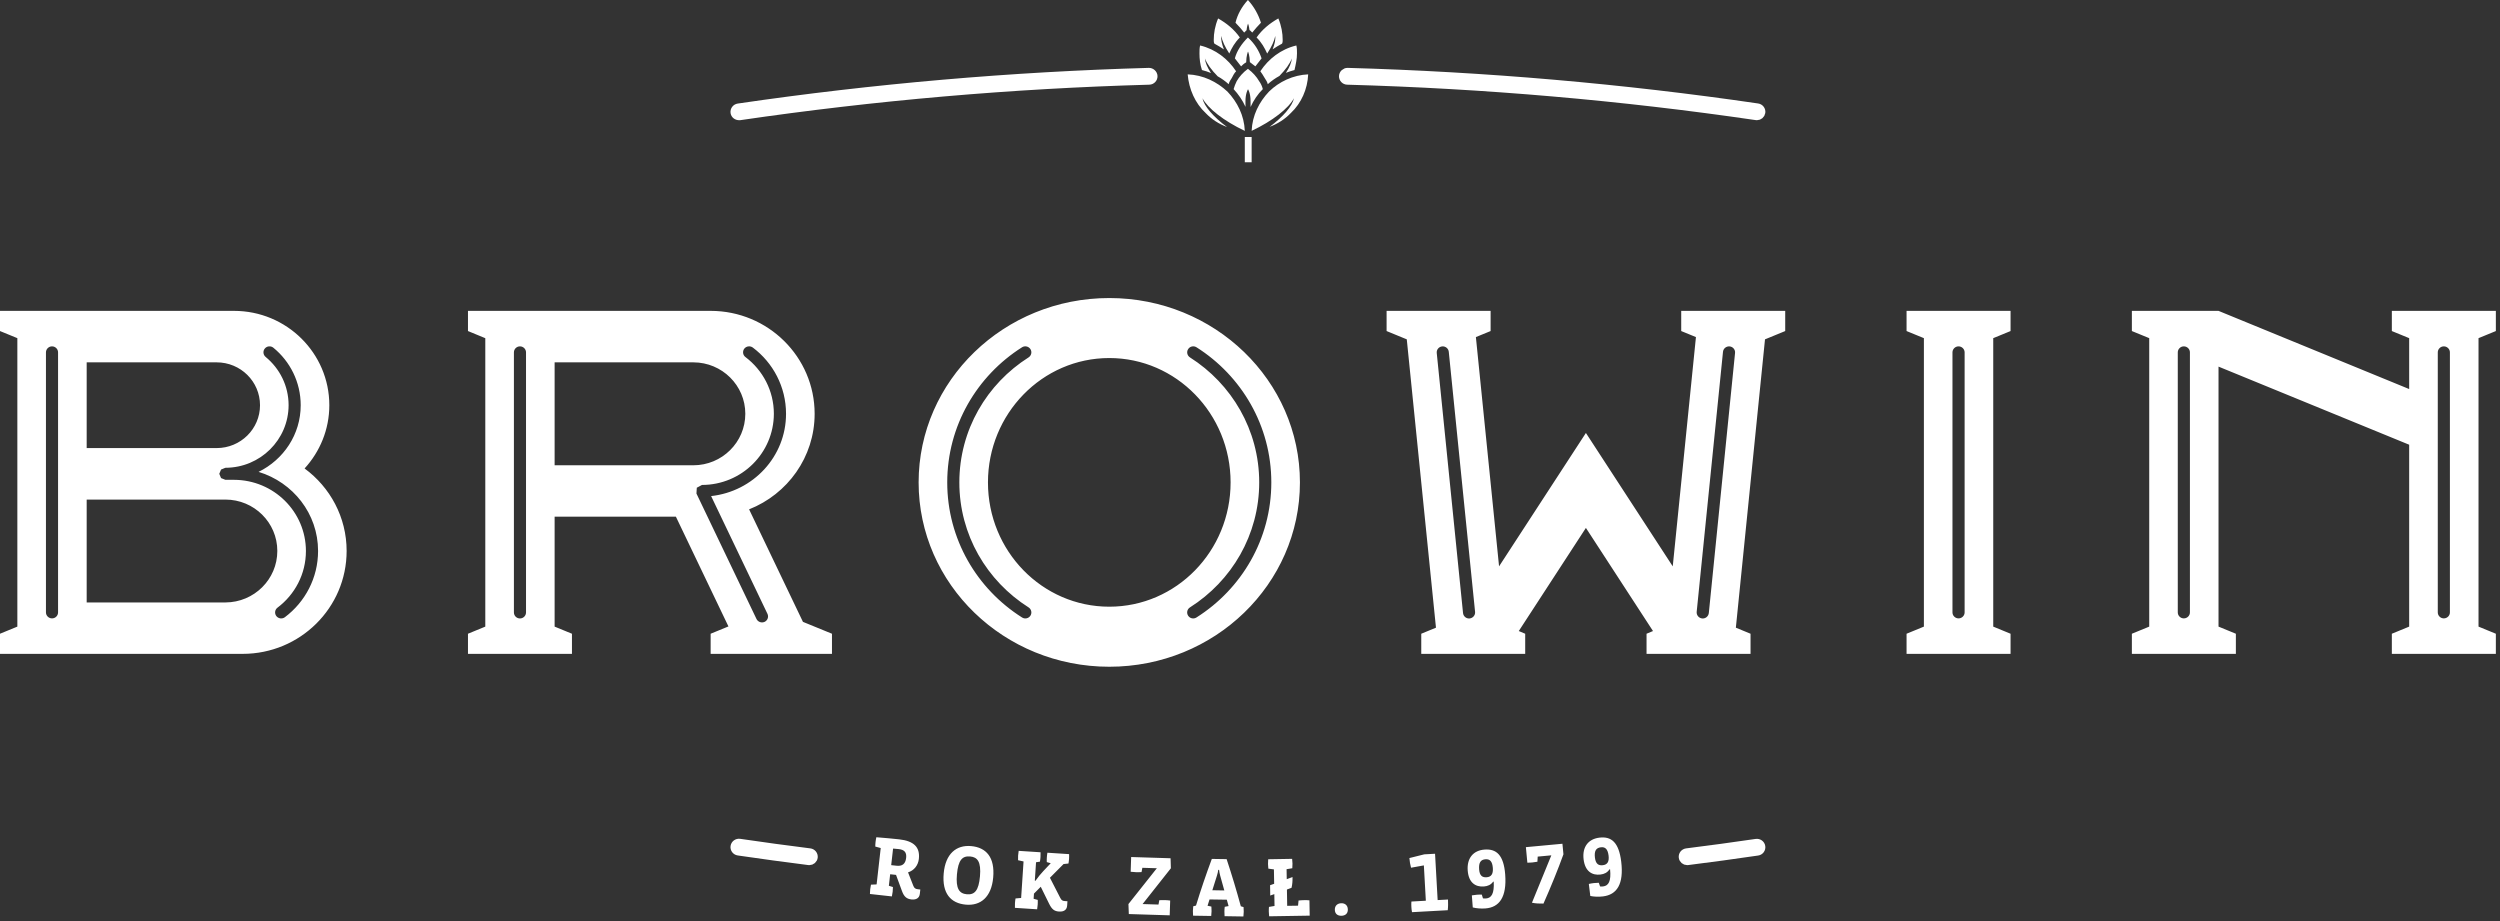 <?xml version="1.0" encoding="UTF-8"?>
<svg width="152px" height="56px" viewBox="0 0 152 56" version="1.1" xmlns="http://www.w3.org/2000/svg" xmlns:xlink="http://www.w3.org/1999/xlink">
    <rect x="0" y="0" width="152" height="56" fill="#333333" stroke="none"/>
    <!-- Generator: Sketch 51.2 (57519) - http://www.bohemiancoding.com/sketch -->
    <title>browin_logo_2</title>
    <desc>Created with Sketch.</desc>
    <defs></defs>
    <g id="Symbols" stroke="none" stroke-width="1" fill="none" fill-rule="evenodd">
        <g id="top_menu" transform="translate(-378, -122)" fill="#FFFFFF">
            <g id="browin_logo_2">
                <g transform="translate(378, 122)">
                    <path d="M55.526,53.848 L55.209,53.04 C55.567,52.93 55.822,52.621 55.866,52.227 C55.948,51.505 55.56,51.131 54.671,51.032 C54.283,50.989 53.754,50.941 53.282,50.904 C53.261,50.989 53.244,51.101 53.234,51.187 C53.224,51.275 53.216,51.389 53.218,51.471 L53.548,51.561 L53.298,53.772 L52.955,53.787 C52.936,53.867 52.919,53.979 52.908,54.065 C52.899,54.152 52.891,54.266 52.892,54.354 L54.226,54.502 C54.246,54.416 54.265,54.305 54.274,54.217 C54.284,54.13 54.292,54.016 54.291,53.933 L54.043,53.855 L54.122,53.154 L54.479,53.193 L54.84,54.176 C54.968,54.527 55.131,54.654 55.416,54.686 C55.7,54.717 55.896,54.608 55.926,54.343 L55.955,54.082 L55.805,54.065 C55.66,54.049 55.586,54.004 55.526,53.848 Z M54.516,52.637 L54.185,52.601 L54.299,51.593 C54.407,51.599 54.563,51.617 54.646,51.625 C54.987,51.663 55.132,51.824 55.093,52.162 C55.05,52.546 54.837,52.672 54.516,52.637 Z M59.042,51.442 C58.144,51.364 57.484,51.906 57.377,53.1 C57.268,54.322 57.805,54.922 58.728,55.003 C59.614,55.08 60.278,54.554 60.386,53.354 C60.495,52.129 59.97,51.524 59.042,51.442 Z M59.582,53.283 C59.505,54.145 59.261,54.413 58.784,54.372 C58.318,54.331 58.105,54.023 58.182,53.161 C58.26,52.283 58.513,52.032 58.985,52.073 C59.431,52.112 59.661,52.395 59.582,53.283 Z M65.001,51.931 C65.007,52.019 65.003,52.132 64.998,52.22 C64.991,52.307 64.98,52.421 64.963,52.502 L64.664,52.534 L63.836,53.368 L64.46,54.585 C64.543,54.751 64.609,54.776 64.755,54.786 L64.9,54.795 L64.883,55.056 C64.865,55.324 64.68,55.441 64.389,55.422 C64.098,55.404 63.95,55.28 63.784,54.944 L63.278,53.915 L62.865,54.332 L62.844,54.646 L63.095,54.714 C63.101,54.797 63.097,54.91 63.092,54.997 C63.086,55.085 63.074,55.197 63.058,55.285 L61.707,55.197 C61.702,55.109 61.704,54.995 61.71,54.908 C61.716,54.82 61.728,54.708 61.744,54.626 L62.085,54.596 L62.232,52.376 L61.898,52.302 C61.893,52.22 61.895,52.106 61.901,52.019 C61.907,51.932 61.92,51.819 61.936,51.732 L63.266,51.818 C63.27,51.907 63.268,52.02 63.262,52.107 C63.256,52.195 63.244,52.308 63.228,52.389 L62.991,52.425 L62.917,53.546 L62.958,53.549 C63.115,53.326 63.272,53.135 63.436,52.96 L63.885,52.484 L63.644,52.416 C63.639,52.333 63.641,52.22 63.648,52.132 C63.653,52.044 63.665,51.932 63.682,51.845 L65.001,51.931 Z M71.189,52.791 L69.469,54.967 L70.436,54.997 L70.486,54.731 C70.575,54.724 70.737,54.724 70.83,54.727 C70.919,54.729 71.064,54.739 71.147,54.753 L71.118,55.652 L68.632,55.574 L68.609,54.966 L70.336,52.789 L69.455,52.762 L69.406,53.023 C69.317,53.031 69.156,53.031 69.062,53.028 C68.974,53.025 68.833,53.016 68.745,53.003 L68.774,52.107 L71.171,52.182 L71.189,52.791 Z M75.442,55.102 C75.182,54.141 74.897,53.199 74.579,52.236 L73.679,52.222 C73.325,53.174 73.008,54.105 72.717,55.058 L72.549,55.102 C72.537,55.184 72.53,55.297 72.528,55.384 C72.527,55.472 72.53,55.586 72.539,55.673 L73.642,55.691 C73.654,55.603 73.661,55.491 73.663,55.402 C73.665,55.316 73.661,55.202 73.652,55.119 L73.419,55.07 L73.539,54.686 L74.59,54.702 L74.698,55.09 L74.464,55.133 C74.452,55.214 74.445,55.328 74.444,55.416 C74.442,55.503 74.445,55.616 74.454,55.704 L75.599,55.722 C75.61,55.635 75.617,55.523 75.619,55.435 C75.62,55.347 75.617,55.233 75.608,55.151 L75.442,55.102 Z M73.71,54.127 L73.996,53.22 C74.029,53.108 74.062,52.974 74.069,52.888 L74.121,52.888 C74.125,52.975 74.154,53.11 74.183,53.224 L74.438,54.139 L73.71,54.127 Z M79.614,54.739 L79.629,55.671 L77.163,55.711 C77.151,55.623 77.144,55.51 77.143,55.423 C77.141,55.335 77.144,55.223 77.153,55.14 L77.491,55.083 L77.479,54.362 L77.23,54.449 L77.221,53.821 L77.469,53.734 L77.454,52.859 L77.115,52.813 C77.104,52.73 77.097,52.617 77.095,52.53 C77.094,52.443 77.097,52.329 77.106,52.243 L78.562,52.218 C78.574,52.305 78.58,52.419 78.583,52.506 C78.584,52.593 78.58,52.707 78.572,52.789 L78.224,52.847 L78.234,53.454 L78.585,53.325 C78.589,53.551 78.577,53.778 78.524,53.98 L78.245,54.082 L78.261,55.075 L78.921,55.065 L78.952,54.751 C79.041,54.738 79.202,54.73 79.291,54.729 C79.384,54.727 79.524,54.73 79.614,54.739 Z M81.949,55.292 C81.956,55.55 81.787,55.672 81.564,55.679 C81.335,55.684 81.165,55.571 81.158,55.314 C81.151,55.061 81.324,54.923 81.547,54.917 C81.771,54.91 81.942,55.039 81.949,55.292 Z M88.038,54.691 C88.048,54.882 88.048,55.154 88.023,55.341 L85.85,55.46 C85.829,55.359 85.817,55.246 85.812,55.143 C85.806,55.036 85.804,54.927 85.813,54.813 L86.691,54.764 L86.571,52.616 L85.792,52.757 C85.746,52.599 85.702,52.354 85.691,52.17 L86.596,51.944 L87.251,51.908 L87.409,54.725 L88.038,54.691 Z M90.262,51.654 C89.587,51.703 89.178,52.163 89.237,52.933 C89.294,53.678 89.721,53.936 90.219,53.898 C90.452,53.88 90.645,53.799 90.782,53.608 L90.818,53.605 C90.858,54.335 90.68,54.602 90.347,54.627 C90.275,54.632 90.201,54.627 90.164,54.62 L90.094,54.393 C90.006,54.388 89.891,54.393 89.798,54.399 C89.71,54.405 89.575,54.421 89.488,54.438 L89.544,55.172 C89.757,55.229 90.047,55.253 90.31,55.233 C91.161,55.17 91.62,54.547 91.516,53.171 C91.425,51.98 90.978,51.6 90.262,51.654 Z M90.39,53.337 C90.136,53.357 89.961,53.256 89.931,52.861 C89.9,52.45 90.022,52.265 90.318,52.243 C90.581,52.224 90.734,52.367 90.765,52.773 C90.793,53.147 90.66,53.318 90.39,53.337 Z M94.996,51.3 L95.057,51.941 C94.739,52.828 94.269,53.984 93.843,54.938 C93.634,54.943 93.351,54.933 93.143,54.885 L94.321,52.004 L93.492,52.082 L93.475,52.393 C93.382,52.412 93.269,52.428 93.176,52.436 C93.088,52.445 92.953,52.452 92.863,52.45 L92.774,51.507 L94.996,51.3 Z M97.249,50.928 C96.577,51.007 96.19,51.485 96.283,52.251 C96.374,52.993 96.812,53.232 97.308,53.172 C97.54,53.144 97.728,53.054 97.856,52.857 L97.893,52.853 C97.965,53.581 97.8,53.855 97.469,53.895 C97.396,53.902 97.323,53.901 97.285,53.896 L97.206,53.672 C97.117,53.672 97.002,53.68 96.909,53.691 C96.822,53.701 96.688,53.722 96.601,53.743 L96.69,54.475 C96.905,54.522 97.196,54.534 97.458,54.502 C98.306,54.401 98.736,53.759 98.57,52.389 C98.426,51.202 97.963,50.843 97.249,50.928 Z M97.453,52.604 C97.201,52.635 97.021,52.541 96.972,52.148 C96.923,51.739 97.037,51.55 97.332,51.515 C97.594,51.483 97.753,51.62 97.802,52.024 C97.847,52.397 97.722,52.573 97.453,52.604 Z" id="Fill-1"></path>
                    <g id="Group" transform="translate(44, 51)" stroke="#FFFFFF" stroke-width="0.5">
                        <path d="M63.081,0.474 C63.103,0.617 63.004,0.749 62.859,0.769 C61.455,0.976 60.026,1.17 58.612,1.348 C58.602,1.35 58.589,1.35 58.579,1.35 C58.448,1.35 58.335,1.255 58.318,1.122 C58.299,0.98 58.401,0.849 58.546,0.83 C59.956,0.654 61.381,0.459 62.782,0.254 C62.927,0.235 63.06,0.332 63.081,0.474 Z" id="Path"></path>
                        <path d="M5.468,1.122 C5.451,1.253 5.338,1.35 5.207,1.35 C5.196,1.35 5.185,1.35 5.173,1.348 C3.747,1.168 2.304,0.972 0.888,0.764 C0.744,0.743 0.644,0.61 0.666,0.468 C0.688,0.325 0.822,0.228 0.966,0.248 C2.378,0.456 3.817,0.651 5.24,0.83 C5.384,0.848 5.486,0.98 5.468,1.122 Z" id="Path"></path>
                    </g>
                    <path d="M45.545,30.968 C47.878,30.046 49.53,27.796 49.53,25.158 C49.53,21.703 46.699,18.901 43.207,18.901 L28.453,18.901 L28.453,20.128 L29.506,20.562 L29.506,38.098 L28.453,38.531 L28.453,39.755 L34.775,39.755 L34.775,38.531 L33.721,38.098 L33.721,31.414 L41.094,31.414 L44.289,38.087 L43.207,38.531 L43.207,39.755 L50.584,39.755 L50.584,38.531 L48.819,37.809 L45.545,30.968 Z M31.982,37.235 C31.982,37.439 31.816,37.602 31.614,37.602 C31.409,37.602 31.246,37.439 31.246,37.235 L31.246,21.423 C31.246,21.225 31.409,21.059 31.614,21.059 C31.816,21.059 31.982,21.225 31.982,21.423 L31.982,37.235 Z M33.721,28.289 L33.721,22.031 L42.159,22.031 C43.901,22.034 45.315,23.432 45.315,25.158 C45.315,26.888 43.899,28.289 42.153,28.289 L33.721,28.289 Z M46.488,37.809 C46.304,37.893 46.084,37.817 45.995,37.635 L42.344,30.008 L42.365,29.654 L42.68,29.485 C45.093,29.482 47.045,27.548 47.051,25.16 C47.051,23.751 46.374,22.505 45.325,21.71 C45.162,21.591 45.131,21.36 45.252,21.2 C45.376,21.043 45.607,21.01 45.771,21.131 C46.998,22.052 47.791,23.517 47.791,25.16 C47.791,27.763 45.791,29.882 43.236,30.162 L46.661,37.32 C46.749,37.503 46.672,37.722 46.488,37.809 Z M67.445,18.121 C61.042,18.121 55.852,23.138 55.852,29.33 C55.852,35.52 61.042,40.538 67.445,40.538 C73.846,40.538 79.036,35.52 79.036,29.33 C79.036,23.138 73.846,18.121 67.445,18.121 Z M62.65,37.434 C62.539,37.603 62.312,37.654 62.14,37.542 C59.405,35.814 57.592,32.782 57.592,29.33 C57.592,25.881 59.405,22.846 62.14,21.115 C62.312,21.005 62.539,21.057 62.65,21.226 C62.759,21.394 62.708,21.62 62.538,21.729 C60.004,23.335 58.328,26.139 58.328,29.33 C58.328,32.524 60.006,35.326 62.538,36.93 C62.708,37.039 62.759,37.264 62.65,37.434 Z M60.068,29.33 C60.068,25.156 63.369,21.769 67.445,21.769 C71.519,21.769 74.82,25.156 74.82,29.33 C74.82,33.507 71.519,36.887 67.445,36.887 C63.369,36.887 60.068,33.507 60.068,29.33 Z M72.746,37.542 C72.575,37.654 72.346,37.603 72.238,37.434 C72.128,37.264 72.177,37.039 72.349,36.93 C74.881,35.326 76.56,32.524 76.56,29.33 C76.56,26.139 74.881,23.335 72.349,21.729 C72.179,21.62 72.129,21.394 72.24,21.226 C72.346,21.057 72.575,21.005 72.748,21.115 C75.481,22.846 77.296,25.881 77.296,29.33 C77.296,32.782 75.481,35.814 72.746,37.542 Z M151.748,20.128 L151.748,18.901 L146.478,18.901 L145.424,18.901 L145.424,20.128 L146.478,20.56 L146.478,23.654 L134.886,18.901 L134.884,18.901 L129.618,18.901 L129.618,20.128 L130.673,20.56 L130.673,38.098 L129.618,38.531 L129.618,39.755 L135.941,39.755 L135.941,38.531 L134.886,38.098 L134.886,22.29 L146.478,27.039 L146.478,38.098 L145.424,38.531 L145.424,39.755 L151.748,39.755 L151.748,38.531 L150.694,38.098 L150.694,20.56 L151.748,20.128 Z M133.147,37.234 C133.147,37.434 132.982,37.598 132.776,37.598 C132.573,37.598 132.409,37.434 132.409,37.234 L132.409,21.423 C132.409,21.225 132.573,21.059 132.776,21.059 C132.982,21.059 133.147,21.225 133.147,21.423 L133.147,37.234 Z M148.954,37.234 C148.954,37.434 148.788,37.598 148.585,37.598 C148.381,37.598 148.217,37.434 148.217,37.234 L148.217,21.423 C148.217,21.225 148.381,21.059 148.585,21.059 C148.788,21.059 148.954,21.225 148.954,21.423 L148.954,37.234 Z M115.919,20.128 L116.973,20.56 L116.973,38.098 L115.919,38.531 L115.919,39.755 L122.242,39.755 L122.242,38.531 L121.189,38.098 L121.189,20.56 L122.242,20.128 L122.242,18.901 L115.919,18.901 L115.919,20.128 Z M118.71,21.423 C118.71,21.225 118.876,21.059 119.08,21.059 C119.283,21.059 119.449,21.225 119.449,21.423 L119.449,37.234 C119.449,37.434 119.283,37.598 119.08,37.598 C118.876,37.598 118.71,37.434 118.71,37.234 L118.71,21.423 Z M102.218,20.128 L103.113,20.494 L101.703,34.434 L96.423,26.324 L91.143,34.434 L89.734,20.494 L90.629,20.128 L90.629,18.901 L84.305,18.901 L84.305,20.128 L85.532,20.632 L87.307,38.163 L86.413,38.531 L86.413,39.755 L92.732,39.755 L92.732,38.531 L92.342,38.367 L96.423,32.097 L100.502,38.367 L100.11,38.531 L100.11,39.755 L106.433,39.755 L106.433,38.531 L105.54,38.163 L107.312,20.632 L108.541,20.128 L108.541,18.901 L102.218,18.901 L102.218,20.128 Z M89.355,37.602 C89.152,37.623 88.973,37.476 88.952,37.272 L87.354,21.46 C87.333,21.26 87.481,21.082 87.684,21.061 C87.887,21.043 88.066,21.189 88.086,21.39 L89.685,37.203 C89.704,37.402 89.558,37.579 89.355,37.602 Z M104.758,21.39 C104.777,21.189 104.959,21.043 105.162,21.061 C105.365,21.082 105.513,21.26 105.491,21.46 L103.896,37.272 C103.874,37.476 103.692,37.623 103.489,37.602 C103.288,37.579 103.139,37.402 103.158,37.203 L104.758,21.39 Z M18.519,28.483 C19.45,27.465 20.023,26.116 20.023,24.638 C20.023,21.469 17.428,18.901 14.226,18.901 L6.35983264e-05,18.901 L6.35983264e-05,20.128 L1.055,20.56 L1.055,38.098 L6.35983264e-05,38.531 L6.35983264e-05,39.755 L14.754,39.755 C18.245,39.755 21.075,36.955 21.075,33.498 C21.075,31.442 20.069,29.623 18.519,28.483 Z M5.27,22.031 L13.174,22.031 C14.63,22.031 15.809,23.198 15.809,24.638 C15.809,26.077 14.63,27.243 13.174,27.243 L5.27,27.243 L5.27,22.031 Z M3.53,37.234 C3.53,37.434 3.368,37.598 3.162,37.598 C2.961,37.598 2.794,37.434 2.794,37.234 L2.794,21.423 C2.794,21.225 2.961,21.059 3.162,21.059 C3.368,21.059 3.53,21.225 3.53,21.423 L3.53,37.234 Z M13.706,36.629 L5.27,36.629 L5.27,30.374 L13.704,30.374 C15.45,30.374 16.861,31.773 16.861,33.498 C16.861,35.224 15.45,36.623 13.706,36.629 Z M17.32,37.527 C17.156,37.649 16.927,37.616 16.801,37.457 C16.68,37.298 16.708,37.07 16.871,36.946 C17.923,36.155 18.6,34.908 18.6,33.498 C18.596,31.109 16.641,29.178 14.226,29.173 L13.702,29.173 L13.44,29.067 L13.332,28.808 L13.44,28.549 L13.702,28.441 C15.825,28.439 17.541,26.739 17.547,24.638 C17.547,23.455 17.004,22.404 16.153,21.703 C15.993,21.572 15.973,21.342 16.103,21.189 C16.232,21.034 16.466,21.014 16.621,21.142 C17.635,21.971 18.283,23.232 18.283,24.638 C18.283,26.419 17.236,27.947 15.722,28.69 C17.811,29.325 19.339,31.227 19.339,33.498 C19.339,35.146 18.545,36.606 17.32,37.527 Z" id="Fill-3"></path>
                    <path d="M75.684,8.331 L76.1,8.331 L76.1,9.864 L75.684,9.864 L75.684,8.331 Z M75.724,6.171 C75.721,5.699 75.856,5.465 75.877,5.431 C75.879,5.429 75.88,5.427 75.88,5.427 L75.88,5.431 L75.88,5.431 L75.88,5.427 C75.88,5.427 76.039,5.66 76.035,6.171 C76.035,6.285 76.035,6.397 76.035,6.504 C76.219,6.1 76.467,5.726 76.78,5.418 C76.742,5.268 76.666,5.081 76.553,4.932 C76.402,4.671 76.175,4.409 75.873,4.184 C75.571,4.409 75.344,4.671 75.193,4.932 C75.118,5.081 75.043,5.268 75.004,5.418 C75.287,5.725 75.549,6.095 75.726,6.497 C75.725,6.392 75.724,6.282 75.724,6.171 Z M75.88,3.139 L75.88,3.135 C75.883,3.141 75.98,3.344 75.992,3.777 C76.103,3.851 76.215,3.962 76.327,4.035 C76.439,3.886 76.591,3.699 76.704,3.549 C76.553,3.101 76.289,2.653 75.873,2.279 C75.495,2.653 75.193,3.101 75.08,3.549 C75.193,3.699 75.344,3.886 75.458,4.035 C75.528,3.965 75.632,3.863 75.768,3.79 C75.777,3.378 75.864,3.171 75.878,3.139 C75.879,3.137 75.88,3.135 75.88,3.135 L75.88,3.139 Z M75.88,1.44 L75.88,1.436 C75.882,1.44 75.939,1.565 75.969,1.827 L76.025,1.868 C76.062,1.906 76.1,1.943 76.137,1.98 C76.289,1.793 76.477,1.569 76.666,1.382 C76.515,0.897 76.251,0.411 75.873,0 C75.495,0.411 75.232,0.897 75.118,1.382 C75.307,1.569 75.495,1.793 75.646,1.98 C75.684,1.943 75.723,1.906 75.76,1.868 L75.79,1.839 C75.817,1.593 75.868,1.464 75.878,1.44 C75.879,1.438 75.88,1.436 75.88,1.436 L75.88,1.44 Z M77.157,5.567 C76.553,6.202 76.138,7.023 76.1,7.956 C77.379,7.352 78.348,6.585 78.674,5.97 C78.574,6.451 78.023,7.095 77.192,7.713 C77.681,7.527 78.125,7.246 78.479,6.875 C79.121,6.277 79.498,5.418 79.537,4.521 C78.63,4.558 77.761,4.969 77.157,5.567 Z M73.108,5.97 C73.434,6.586 74.405,7.353 75.684,7.958 C75.646,7.024 75.232,6.202 74.627,5.567 C73.985,4.969 73.154,4.558 72.211,4.521 C72.286,5.418 72.663,6.277 73.305,6.875 C73.666,7.254 74.108,7.538 74.604,7.723 C73.766,7.102 73.208,6.454 73.108,5.97 Z M78.818,2.765 C77.875,2.989 77.119,3.587 76.628,4.333 C76.704,4.446 76.817,4.596 76.893,4.745 C76.968,4.857 77.044,4.969 77.082,5.119 C77.296,4.925 77.535,4.756 77.791,4.616 C78.164,4.234 78.427,3.867 78.544,3.553 C78.525,3.799 78.399,4.1 78.182,4.43 C78.352,4.361 78.527,4.304 78.705,4.259 C78.781,3.923 78.857,3.587 78.857,3.251 C78.857,3.064 78.857,2.915 78.818,2.765 Z M77.723,1.121 C77.194,1.42 76.741,1.793 76.4,2.279 C76.703,2.578 76.891,2.915 77.042,3.251 C77.047,3.246 77.052,3.243 77.056,3.239 C77.314,2.845 77.48,2.482 77.537,2.182 C77.559,2.403 77.501,2.682 77.377,2.998 C77.554,2.878 77.744,2.765 77.949,2.653 C77.987,2.578 77.987,2.503 77.987,2.428 C77.987,2.017 77.911,1.569 77.723,1.121 Z M73.259,3.553 C73.38,3.873 73.649,4.249 74.034,4.639 C74.275,4.774 74.5,4.935 74.702,5.119 C74.741,4.969 74.816,4.857 74.891,4.745 C74.967,4.596 75.043,4.446 75.155,4.333 C74.665,3.587 73.909,2.989 72.966,2.765 C72.928,2.915 72.928,3.064 72.928,3.251 C72.928,3.587 72.966,3.923 73.079,4.259 C73.266,4.306 73.45,4.367 73.628,4.44 C73.408,4.107 73.278,3.802 73.259,3.553 Z M74.251,2.182 C74.308,2.484 74.477,2.851 74.737,3.248 C74.739,3.249 74.739,3.25 74.741,3.251 C74.891,2.915 75.08,2.578 75.382,2.279 C75.043,1.793 74.589,1.42 74.061,1.121 C73.872,1.569 73.796,2.017 73.796,2.429 C73.796,2.503 73.796,2.578 73.834,2.653 C74.042,2.767 74.234,2.881 74.414,3.003 C74.288,2.685 74.23,2.404 74.251,2.182 Z" id="Fill-6"></path>
                    <path d="M81.66,4.631 C81.665,4.487 81.8,4.373 81.931,4.377 C90.267,4.61 98.655,5.338 106.859,6.539 C107.004,6.56 107.103,6.692 107.082,6.835 C107.062,6.965 106.95,7.058 106.821,7.058 C106.808,7.058 106.795,7.057 106.783,7.055 C98.599,5.856 90.233,5.131 81.915,4.899 C81.77,4.895 81.656,4.774 81.66,4.631 Z" id="Path" stroke="#FFFFFF" stroke-width="0.5"></path>
                    <path d="M44.888,6.544 C53.107,5.34 61.507,4.611 69.857,4.377 C69.985,4.373 70.123,4.487 70.127,4.631 C70.132,4.774 70.017,4.895 69.871,4.899 C61.543,5.131 53.163,5.859 44.965,7.06 C44.798,7.064 44.685,6.97 44.666,6.841 C44.645,6.699 44.744,6.566 44.888,6.544 Z" id="Path" stroke="#FFFFFF" stroke-width="0.5"></path>
                </g>
            </g>
        </g>
    </g>
</svg>